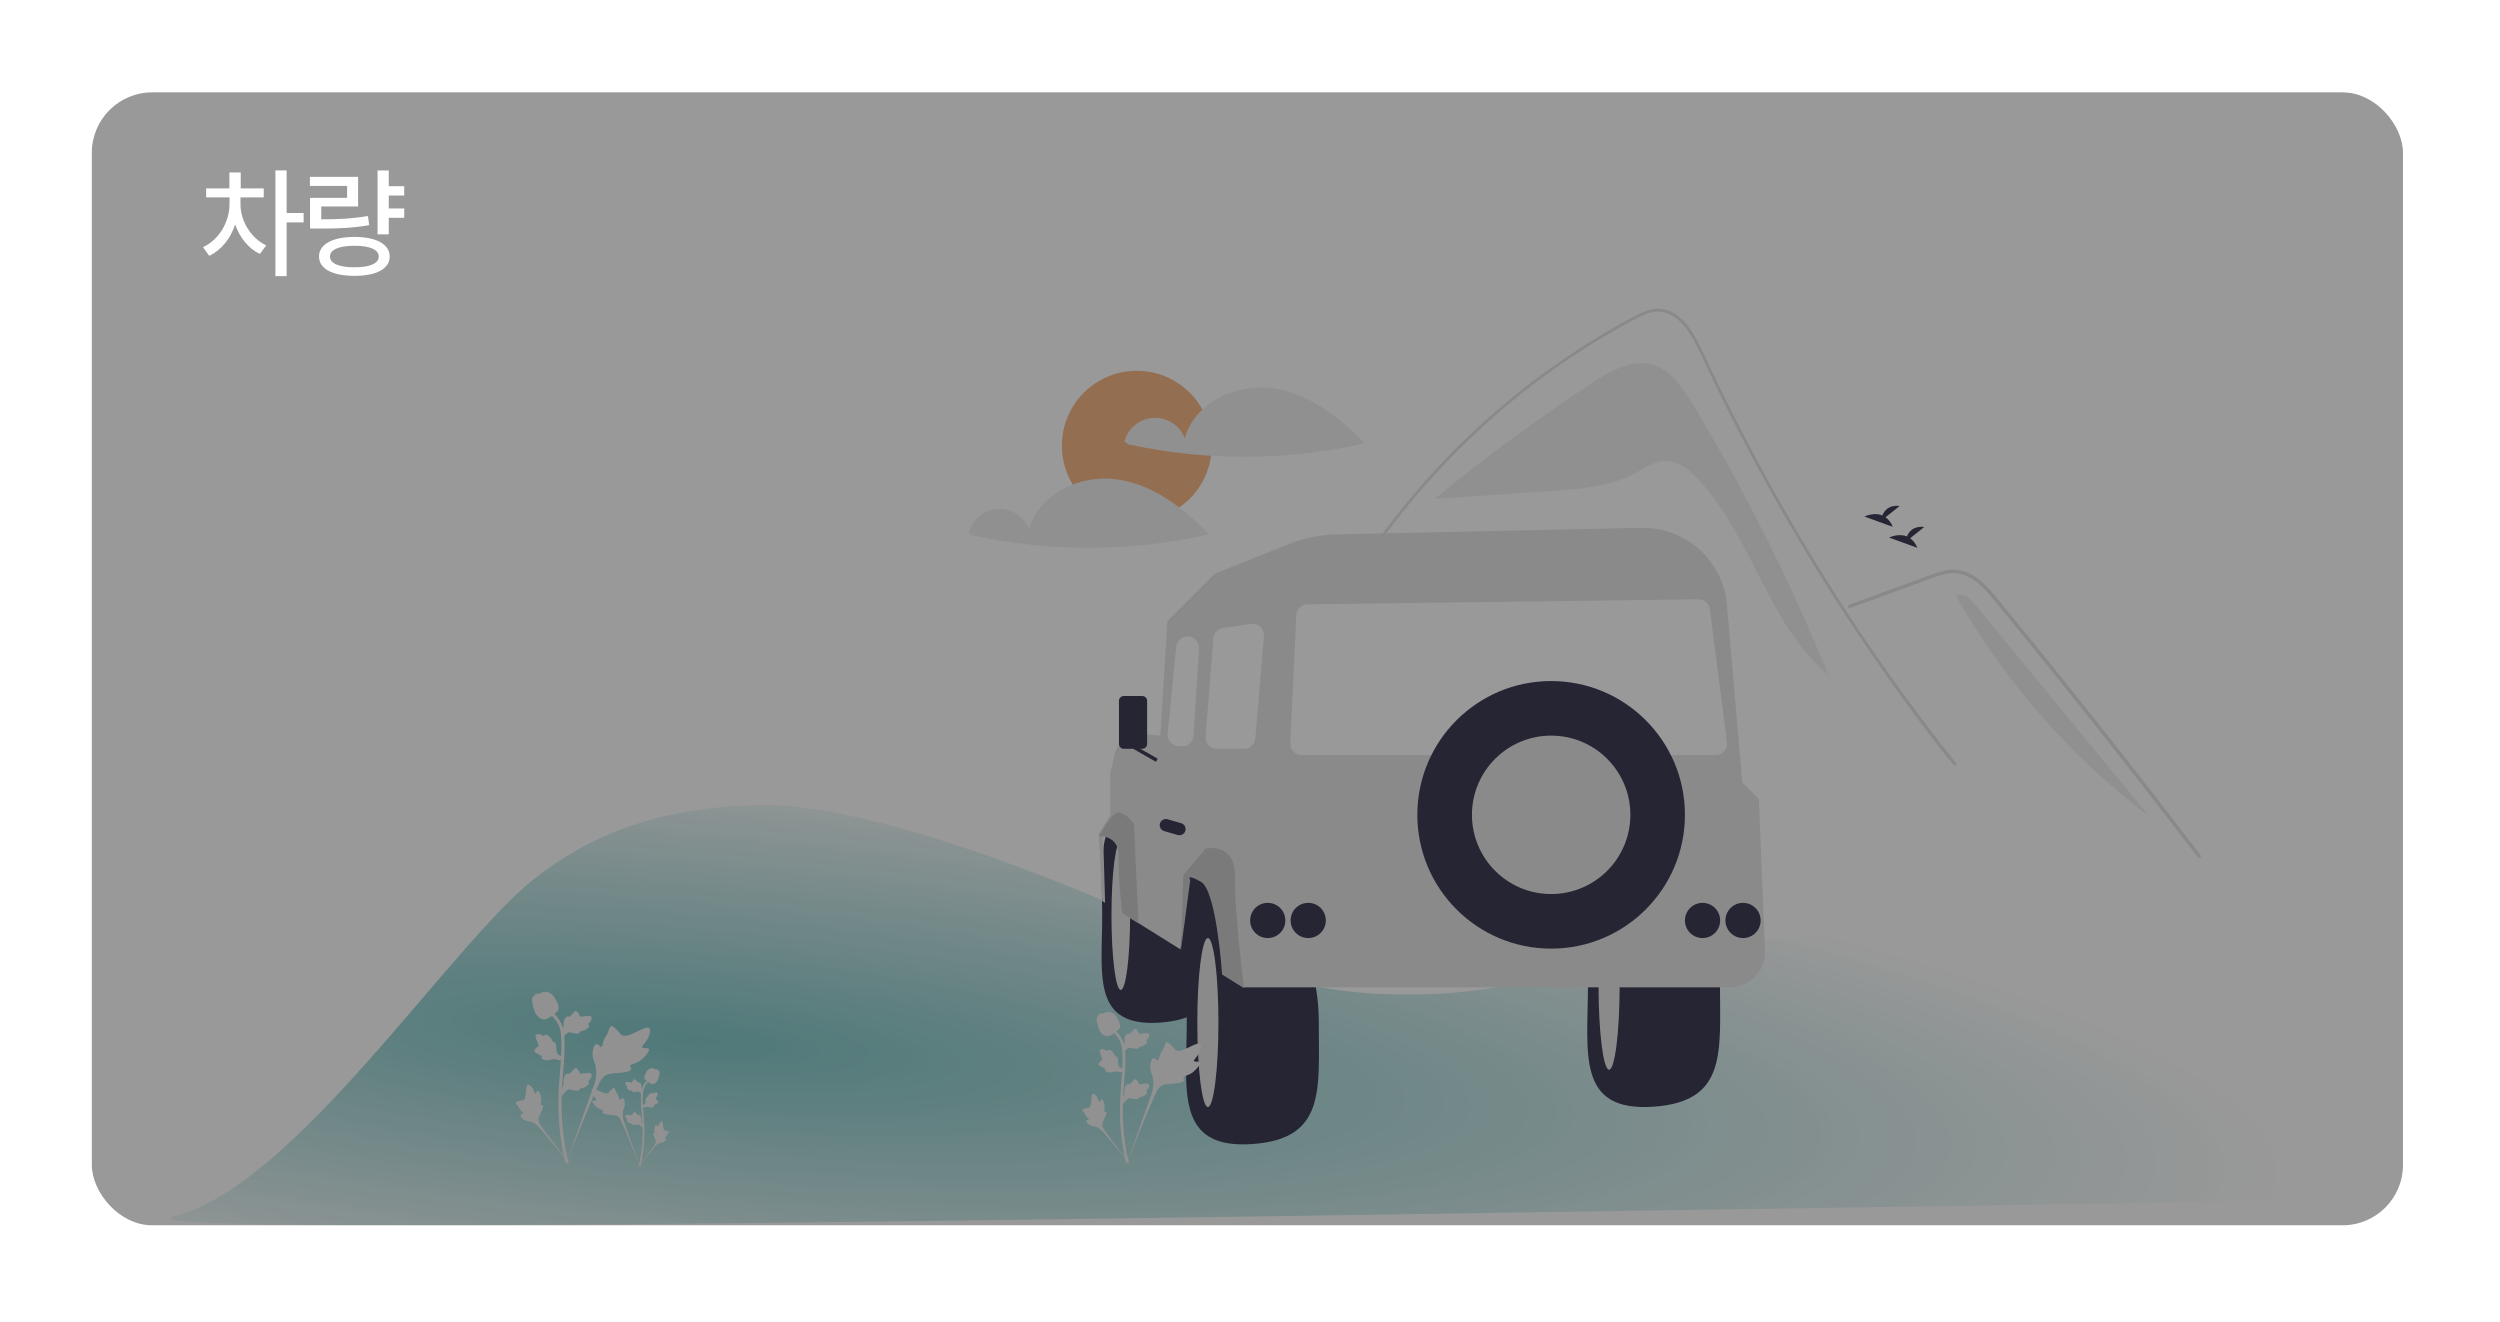 <svg width="331" height="175" viewBox="0 0 331 175" fill="none" xmlns="http://www.w3.org/2000/svg">
<path opacity="0.5" d="M262.255 125.22C288.56 129.206 312.98 150.224 319.008 158.831C205.567 160.19 10.508 164.255 23.223 160.994C39.115 156.917 59.66 125.088 70.703 116.375C77.996 110.621 87.389 106.62 101.533 106.619C113.111 106.619 132.363 113.513 144.201 118.457C163.351 126.454 168.85 132.105 188.578 131.652C208.307 131.199 229.374 120.237 262.255 125.22Z" fill="url(#paint0_radial_264_2485)"/>
<path d="M150.51 68.93C155.988 68.93 160.429 64.489 160.429 59.011C160.429 53.533 155.988 49.093 150.51 49.093C145.032 49.093 140.592 53.533 140.592 59.011C140.592 64.489 145.032 68.93 150.51 68.93Z" fill="#F7B787"/>
<path d="M168.409 51.402C163.603 50.752 158.115 53.351 156.869 58.038C156.555 57.205 155.984 56.493 155.239 56.005C154.494 55.517 153.613 55.279 152.723 55.325C151.834 55.37 150.982 55.697 150.29 56.259C149.599 56.821 149.104 57.587 148.877 58.449L149.427 58.843C159.728 61.07 170.392 61.022 180.672 58.701C177.328 55.187 173.216 52.052 168.409 51.402Z" fill="#F0F0F0"/>
<path d="M147.796 63.455C142.989 62.805 137.501 65.403 136.255 70.091C135.942 69.258 135.371 68.546 134.625 68.058C133.88 67.57 132.999 67.332 132.11 67.377C131.22 67.423 130.368 67.75 129.677 68.312C128.986 68.873 128.491 69.64 128.264 70.501L128.814 70.895C139.115 73.123 149.778 73.075 160.059 70.754C156.715 67.24 152.603 64.105 147.796 63.455Z" fill="#F0F0F0"/>
<path d="M224.043 53.389C222.758 51.262 221.234 48.992 218.848 48.298C216.085 47.493 213.247 49.091 210.839 50.667C203.64 55.381 196.706 60.49 190.07 65.969L190.078 66.052C195.244 65.696 200.41 65.34 205.576 64.983C209.308 64.726 213.169 64.433 216.468 62.667C217.719 61.997 218.939 61.102 220.358 61.04C222.12 60.962 223.656 62.193 224.864 63.479C232.006 71.085 234.073 82.716 242.086 89.398C237.034 76.937 231 64.896 224.043 53.389Z" fill="#F0F0F0"/>
<path d="M244.967 80.505L251.153 78.242L254.225 77.119C255.225 76.753 256.223 76.336 257.258 76.074C258.156 75.817 259.111 75.83 260.002 76.109C260.798 76.403 261.526 76.855 262.143 77.436C262.774 78.017 263.361 78.644 263.899 79.311C264.568 80.115 265.227 80.927 265.889 81.737C268.62 85.077 271.334 88.432 274.03 91.802C276.725 95.171 279.403 98.555 282.063 101.953C284.729 105.36 287.377 108.78 290.006 112.215C290.329 112.636 290.65 113.057 290.972 113.478C291.15 113.711 291.55 113.482 291.37 113.246C288.721 109.776 286.054 106.321 283.368 102.88C280.676 99.431 277.964 95.996 275.235 92.576C272.505 89.156 269.757 85.751 266.991 82.361C266.301 81.516 265.611 80.672 264.92 79.829C264.336 79.119 263.76 78.4 263.12 77.738C261.945 76.524 260.478 75.45 258.722 75.421C257.689 75.404 256.69 75.732 255.731 76.079C254.696 76.453 253.665 76.834 252.632 77.212L246.402 79.491L244.844 80.06C244.568 80.161 244.687 80.607 244.967 80.505Z" fill="#E4E4E4"/>
<path d="M137.937 32.203L137.332 32.695C137.537 32.523 137.75 32.361 137.968 32.209C137.958 32.207 137.948 32.205 137.937 32.203Z" fill="#F2F2F2"/>
<path d="M261.912 80.528C261.303 79.787 260.644 79.011 259.733 78.71L258.883 78.743C265.357 90.183 274.1 100.178 284.576 108.117C277.021 98.921 269.466 89.725 261.912 80.528Z" fill="#F0F0F0"/>
<path d="M215.526 86.016C215.549 86.327 215.016 86.685 214.303 86.827C213.647 86.961 213.06 86.867 212.895 86.622C212.928 86.603 212.964 86.588 213.002 86.58L215.464 86.023C215.484 86.019 215.505 86.016 215.526 86.016Z" fill="#E6E6E6"/>
<path d="M227.726 130.441C227.726 139.323 228.658 145.824 218.986 146.523C208.6 147.274 210.246 139.323 210.246 130.441C210.246 121.559 208.847 112.728 218.986 114.359C223.752 115.126 227.726 121.559 227.726 130.441Z" fill="#3F3D56"/>
<path d="M213.043 141.629C213.815 141.629 214.441 136.62 214.441 130.442C214.441 124.263 213.815 119.254 213.043 119.254C212.271 119.254 211.645 124.263 211.645 130.442C211.645 136.62 212.271 141.629 213.043 141.629Z" fill="#E6E6E6"/>
<path d="M161.358 121.197C161.358 129.035 162.181 134.772 153.645 135.389C144.479 136.052 145.932 129.035 145.932 121.197C145.932 113.359 144.698 105.566 153.645 107.005C157.851 107.682 161.358 113.359 161.358 121.197Z" fill="#3F3D56"/>
<path d="M148.392 131.072C149.074 131.072 149.626 126.652 149.626 121.199C149.626 115.747 149.074 111.326 148.392 111.326C147.711 111.326 147.158 115.747 147.158 121.199C147.158 126.652 147.711 131.072 148.392 131.072Z" fill="#E6E6E6"/>
<path d="M174.607 135.385C174.607 144.267 175.539 150.768 165.867 151.467C155.48 152.218 157.127 144.267 157.127 135.385C157.127 126.503 155.728 117.671 165.867 119.303C170.633 120.07 174.607 126.503 174.607 135.385Z" fill="#3F3D56"/>
<path d="M159.923 146.573C160.695 146.573 161.321 141.564 161.321 135.385C161.321 129.207 160.695 124.198 159.923 124.198C159.151 124.198 158.524 129.207 158.524 135.385C158.524 141.564 159.151 146.573 159.923 146.573Z" fill="#E6E6E6"/>
<path d="M146.988 102.406V107.919L145.473 110.447L145.939 119.303L146.316 119.536L146.055 110.563C148.711 109.575 149.579 111.396 149.318 114.992L148.852 121.051L156.31 125.713L157.243 116.157L160.739 114.525L164.584 130.724H229.017C231.673 130.724 233.795 128.514 233.687 125.86L232.874 105.785L230.68 103.591L228.648 80.083C228.141 74.22 223.17 69.758 217.287 69.885L176.981 70.753C174.794 70.8 172.634 71.241 170.603 72.053L160.855 75.952L154.563 82.244L153.63 97.395L151.251 97.188C149.54 97.039 147.979 98.17 147.587 99.843L146.988 102.406Z" fill="#E6E6E6"/>
<path d="M167.849 124.199C169.136 124.199 170.18 123.156 170.18 121.868C170.18 120.581 169.136 119.538 167.849 119.538C166.562 119.538 165.519 120.581 165.519 121.868C165.519 123.156 166.562 124.199 167.849 124.199Z" fill="#3F3D56"/>
<path d="M173.21 124.199C174.497 124.199 175.54 123.156 175.54 121.868C175.54 120.581 174.497 119.538 173.21 119.538C171.922 119.538 170.879 120.581 170.879 121.868C170.879 123.156 171.922 124.199 173.21 124.199Z" fill="#3F3D56"/>
<path d="M225.417 124.199C226.704 124.199 227.747 123.156 227.747 121.868C227.747 120.581 226.704 119.538 225.417 119.538C224.129 119.538 223.086 120.581 223.086 121.868C223.086 123.156 224.129 124.199 225.417 124.199Z" fill="#3F3D56"/>
<path d="M230.776 124.199C232.063 124.199 233.107 123.156 233.107 121.868C233.107 120.581 232.063 119.538 230.776 119.538C229.489 119.538 228.445 120.581 228.445 121.868C228.445 123.156 229.489 124.199 230.776 124.199Z" fill="#3F3D56"/>
<path d="M227.143 99.975H172.349C171.93 99.975 171.541 99.808 171.251 99.505C170.962 99.202 170.814 98.805 170.834 98.386L171.634 81.46C171.672 80.659 172.329 80.024 173.13 80.014L224.868 79.348C225.632 79.341 226.295 79.907 226.393 80.672L228.648 98.265C228.703 98.697 228.57 99.133 228.282 99.46C227.994 99.787 227.579 99.975 227.143 99.975Z" fill="white"/>
<path d="M164.693 99.143H161.137C160.716 99.143 160.309 98.966 160.023 98.656C159.737 98.346 159.592 97.927 159.625 97.507L160.648 84.52C160.704 83.807 161.238 83.238 161.946 83.137L165.62 82.612C166.08 82.547 166.538 82.692 166.876 83.011C167.214 83.33 167.385 83.779 167.346 84.242L166.204 97.754C166.138 98.546 165.487 99.143 164.693 99.143Z" fill="white"/>
<path d="M156.521 98.813C156.484 98.813 156.447 98.811 156.41 98.809L155.992 98.779C155.58 98.749 155.206 98.559 154.94 98.243C154.674 97.927 154.55 97.526 154.591 97.115L155.739 85.63C155.807 84.95 156.325 84.397 157 84.285C157.459 84.207 157.921 84.343 158.266 84.655C158.611 84.967 158.793 85.413 158.763 85.877L158.032 97.391C158.006 97.798 157.823 98.17 157.516 98.438C157.237 98.682 156.887 98.813 156.521 98.813Z" fill="white"/>
<path d="M150.739 122.243L150.134 109.048C150.134 109.048 148.736 107.183 147.803 107.649C146.871 108.115 145.486 110.708 145.486 110.708C145.486 110.708 148.189 110.531 148.112 113.402C148.036 116.273 148.575 120.918 148.575 120.918L150.739 122.243Z" fill="#CCCCCC"/>
<path d="M156.366 125.69L156.659 115.846L159.624 112.345C159.624 112.345 163.586 111.488 163.502 115.978C163.418 120.468 164.7 130.84 164.7 130.84L161.803 129.02C161.803 129.02 161.087 117.904 158.99 116.739C156.892 115.574 157.591 116.506 157.591 116.506L156.366 125.69Z" fill="#CCCCCC"/>
<path d="M153.277 100.456L150.98 99.144H151.231C151.589 99.144 151.88 98.853 151.88 98.495V92.8C151.88 92.442 151.589 92.152 151.231 92.152H148.799C148.441 92.152 148.15 92.442 148.15 92.8V98.495C148.15 98.853 148.441 99.144 148.799 99.144H150.041L153.046 100.861L153.277 100.456Z" fill="#3F3D56"/>
<path d="M156.382 108.987L154.59 108.472C154.157 108.347 153.705 108.597 153.58 109.03C153.456 109.463 153.706 109.915 154.139 110.039L155.931 110.555C156.364 110.679 156.816 110.429 156.94 109.996C157.065 109.563 156.815 109.111 156.382 108.987Z" fill="#3F3D56"/>
<path d="M205.371 125.598C215.153 125.598 223.084 117.668 223.084 107.885C223.084 98.102 215.153 90.171 205.371 90.171C195.588 90.171 187.657 98.102 187.657 107.885C187.657 117.668 195.588 125.598 205.371 125.598Z" fill="#3F3D56"/>
<path d="M205.373 118.371C211.165 118.371 215.861 113.675 215.861 107.883C215.861 102.09 211.165 97.395 205.373 97.395C199.58 97.395 194.885 102.09 194.885 107.883C194.885 113.675 199.58 118.371 205.373 118.371Z" fill="#E6E6E6"/>
<path d="M78.448 145.774C78.529 145.637 78.881 145.783 78.946 145.659C79.01 145.535 78.683 145.346 78.497 144.915C78.463 144.838 78.251 144.348 78.408 144.196C78.706 143.91 80.067 145.092 80.543 144.705C80.648 144.62 80.721 144.451 81.037 144.176C81.163 144.066 81.24 144.017 81.313 144.035C81.418 144.061 81.426 144.201 81.538 144.476C81.706 144.889 81.806 144.864 81.904 145.193C81.976 145.437 81.96 145.579 82.045 145.607C82.166 145.646 82.278 145.387 82.431 145.41C82.588 145.434 82.683 145.736 82.712 145.962C82.769 146.386 82.613 146.665 82.526 146.959C82.433 147.279 82.377 147.765 82.594 148.454L84.737 154.493C84.264 153.254 82.894 149.857 82.318 148.594C82.152 148.23 81.968 147.86 81.591 147.714C81.228 147.574 80.73 147.658 80.095 147.505C80.021 147.487 79.815 147.434 79.789 147.313C79.768 147.213 79.889 147.157 79.87 147.063C79.845 146.938 79.607 146.936 79.314 146.791C79.108 146.689 78.979 146.567 78.869 146.462C78.835 146.431 78.34 145.956 78.448 145.774Z" fill="#F2F2F2"/>
<path d="M86.883 148.953C86.973 148.953 87.003 149.168 87.082 149.164C87.162 149.159 87.16 148.945 87.318 148.729C87.347 148.69 87.526 148.444 87.645 148.478C87.872 148.541 87.684 149.55 88.012 149.673C88.083 149.699 88.188 149.686 88.414 149.762C88.504 149.792 88.55 149.816 88.563 149.857C88.58 149.916 88.514 149.96 88.411 150.095C88.257 150.296 88.298 150.338 88.165 150.481C88.066 150.587 87.991 150.62 88.002 150.67C88.018 150.741 88.177 150.721 88.21 150.803C88.244 150.886 88.123 151.02 88.021 151.1C87.829 151.249 87.647 151.254 87.477 151.296C87.293 151.343 87.039 151.455 86.763 151.76L84.418 154.555C84.889 153.965 86.161 152.313 86.615 151.666C86.746 151.479 86.874 151.282 86.837 151.055C86.801 150.836 86.617 150.616 86.508 150.26C86.496 150.219 86.462 150.102 86.514 150.055C86.557 150.015 86.619 150.059 86.66 150.023C86.714 149.974 86.647 149.857 86.633 149.671C86.624 149.54 86.647 149.442 86.666 149.358C86.672 149.332 86.762 148.952 86.883 148.953Z" fill="#F2F2F2"/>
<path d="M85.073 149.36L85.128 148.872L85.103 148.835C84.987 148.664 84.929 148.497 84.928 148.338C84.928 148.313 84.929 148.288 84.93 148.262C84.935 148.161 84.941 148.034 84.875 147.887C84.838 147.805 84.734 147.614 84.578 147.638C84.536 147.644 84.504 147.663 84.48 147.686C84.476 147.68 84.473 147.674 84.469 147.668C84.42 147.594 84.382 147.562 84.345 147.532C84.316 147.508 84.287 147.484 84.24 147.426C84.22 147.401 84.204 147.379 84.191 147.361C84.151 147.304 84.098 147.237 84.005 147.238C83.906 147.243 83.854 147.325 83.819 147.38C83.757 147.477 83.73 147.547 83.711 147.593C83.704 147.61 83.697 147.629 83.693 147.635C83.661 147.682 83.4 147.638 83.302 147.622C83.082 147.585 82.891 147.553 82.813 147.692C82.757 147.792 82.799 147.923 82.941 148.093C82.985 148.146 83.033 148.187 83.075 148.218C83.04 148.239 83.009 148.271 82.996 148.321C82.966 148.439 83.068 148.557 83.298 148.673C83.355 148.702 83.432 148.741 83.54 148.759C83.59 148.768 83.636 148.77 83.675 148.771C83.676 148.794 83.681 148.818 83.695 148.844C83.736 148.918 83.82 148.953 83.946 148.945C84.086 148.937 84.201 148.911 84.302 148.887C84.39 148.867 84.466 148.85 84.526 148.854C84.637 148.863 84.722 148.952 84.823 149.067L85.073 149.36Z" fill="#F2F2F2"/>
<path d="M84.821 146.457L85.279 146.633L85.321 146.619C85.515 146.55 85.692 146.536 85.845 146.575C85.87 146.582 85.894 146.589 85.918 146.597C86.016 146.627 86.136 146.665 86.296 146.638C86.385 146.624 86.595 146.571 86.612 146.414C86.617 146.372 86.606 146.337 86.59 146.307C86.597 146.306 86.603 146.303 86.61 146.301C86.694 146.273 86.735 146.244 86.774 146.216C86.804 146.194 86.835 146.172 86.902 146.142C86.931 146.129 86.957 146.119 86.978 146.111C87.043 146.086 87.121 146.052 87.144 145.962C87.164 145.864 87.098 145.793 87.054 145.746C86.976 145.662 86.915 145.617 86.875 145.587C86.86 145.577 86.844 145.564 86.839 145.559C86.802 145.516 86.91 145.276 86.951 145.185C87.042 144.981 87.121 144.805 87.007 144.693C86.925 144.614 86.787 144.621 86.586 144.716C86.524 144.745 86.473 144.78 86.432 144.813C86.421 144.774 86.398 144.736 86.353 144.711C86.246 144.652 86.105 144.721 85.935 144.914C85.892 144.962 85.836 145.026 85.79 145.126C85.769 145.173 85.755 145.216 85.744 145.254C85.722 145.249 85.697 145.248 85.669 145.255C85.587 145.275 85.532 145.347 85.508 145.472C85.48 145.609 85.476 145.727 85.473 145.83C85.47 145.921 85.468 145.999 85.448 146.056C85.412 146.161 85.304 146.221 85.167 146.289L84.821 146.457Z" fill="#F2F2F2"/>
<path d="M85.073 145.02L85.128 144.532L85.103 144.495C84.987 144.324 84.929 144.157 84.928 143.999C84.928 143.973 84.929 143.948 84.93 143.923C84.935 143.821 84.941 143.694 84.875 143.547C84.838 143.465 84.734 143.275 84.578 143.298C84.536 143.304 84.504 143.323 84.48 143.346C84.476 143.34 84.473 143.335 84.469 143.328C84.42 143.254 84.382 143.222 84.345 143.192C84.316 143.168 84.287 143.144 84.24 143.087C84.22 143.061 84.204 143.039 84.191 143.021C84.151 142.964 84.098 142.897 84.005 142.898C83.906 142.903 83.854 142.985 83.819 143.04C83.757 143.137 83.73 143.207 83.711 143.253C83.704 143.27 83.697 143.289 83.693 143.295C83.661 143.342 83.4 143.298 83.302 143.282C83.082 143.245 82.891 143.214 82.813 143.352C82.757 143.452 82.799 143.583 82.941 143.754C82.985 143.806 83.033 143.847 83.075 143.878C83.04 143.899 83.009 143.931 82.996 143.981C82.966 144.099 83.068 144.217 83.298 144.333C83.355 144.362 83.432 144.401 83.54 144.419C83.59 144.428 83.636 144.43 83.675 144.431C83.676 144.454 83.681 144.479 83.695 144.504C83.736 144.578 83.82 144.613 83.946 144.605C84.086 144.597 84.201 144.571 84.302 144.548C84.39 144.527 84.466 144.51 84.526 144.514C84.637 144.523 84.722 144.612 84.823 144.727L85.073 145.02Z" fill="#F2F2F2"/>
<path d="M84.573 154.486L84.675 154.422L84.794 154.435C84.796 154.424 84.803 154.399 84.813 154.359C84.866 154.141 85.028 153.477 85.164 152.432C85.259 151.703 85.312 150.953 85.323 150.203C85.335 149.452 85.299 148.883 85.27 148.426C85.249 148.081 85.223 147.753 85.197 147.433C85.129 146.579 85.064 145.772 85.112 144.878C85.123 144.679 85.145 144.264 85.388 143.822C85.528 143.566 85.722 143.338 85.964 143.146L85.814 142.957C85.547 143.169 85.332 143.421 85.176 143.706C84.907 144.196 84.883 144.648 84.871 144.865C84.823 145.775 84.888 146.589 84.957 147.452C84.982 147.771 85.008 148.097 85.03 148.441C85.058 148.894 85.093 149.457 85.082 150.199C85.072 150.94 85.019 151.681 84.925 152.401C84.791 153.433 84.631 154.087 84.578 154.302C84.55 154.416 84.544 154.44 84.573 154.486Z" fill="#F2F2F2"/>
<path d="M86.407 143.529C86.417 143.529 86.427 143.529 86.437 143.528C86.643 143.517 86.833 143.394 87.002 143.163C87.082 143.054 87.123 142.93 87.204 142.683C87.217 142.644 87.278 142.451 87.315 142.184C87.34 142.01 87.337 141.938 87.302 141.873C87.264 141.802 87.202 141.752 87.132 141.718C87.135 141.695 87.133 141.671 87.123 141.647C87.082 141.547 86.972 141.56 86.913 141.566C86.883 141.57 86.846 141.575 86.806 141.573C86.742 141.57 86.708 141.551 86.657 141.522C86.607 141.495 86.546 141.462 86.455 141.443C86.276 141.406 86.125 141.457 86.076 141.473C85.815 141.56 85.686 141.763 85.537 141.998C85.508 142.045 85.406 142.216 85.339 142.451C85.29 142.621 85.297 142.696 85.312 142.752C85.341 142.867 85.411 142.933 85.589 143.079C85.775 143.231 85.868 143.307 85.948 143.354C86.135 143.461 86.252 143.529 86.407 143.529Z" fill="#F2F2F2"/>
<path d="M158.861 140.657C158.736 140.446 158.195 140.672 158.096 140.481C157.997 140.29 158.499 139.999 158.787 139.336C158.838 139.216 159.165 138.461 158.923 138.229C158.465 137.788 156.369 139.608 155.636 139.012C155.475 138.882 155.362 138.621 154.875 138.197C154.682 138.028 154.564 137.952 154.451 137.98C154.29 138.021 154.277 138.236 154.105 138.659C153.846 139.295 153.693 139.256 153.542 139.763C153.43 140.139 153.456 140.358 153.324 140.4C153.138 140.461 152.966 140.062 152.73 140.097C152.489 140.134 152.343 140.598 152.297 140.946C152.211 141.599 152.45 142.03 152.583 142.483C152.728 142.975 152.813 143.723 152.48 144.783L149.18 154.081C149.908 152.173 152.018 146.943 152.904 144.999C153.16 144.438 153.443 143.869 154.023 143.644C154.581 143.428 155.348 143.557 156.326 143.322C156.441 143.294 156.757 143.213 156.797 143.027C156.83 142.873 156.644 142.787 156.673 142.643C156.711 142.449 157.078 142.447 157.528 142.223C157.846 142.066 158.044 141.878 158.214 141.717C158.265 141.669 159.028 140.938 158.861 140.657Z" fill="#F2F2F2"/>
<path d="M145.88 145.55C145.74 145.551 145.695 145.881 145.572 145.875C145.45 145.869 145.452 145.538 145.209 145.206C145.166 145.146 144.89 144.768 144.706 144.819C144.357 144.917 144.646 146.471 144.142 146.659C144.031 146.7 143.871 146.68 143.522 146.797C143.383 146.843 143.312 146.879 143.293 146.943C143.267 147.033 143.369 147.102 143.527 147.308C143.764 147.619 143.701 147.683 143.906 147.903C144.058 148.066 144.173 148.117 144.156 148.194C144.132 148.303 143.886 148.272 143.836 148.398C143.784 148.527 143.97 148.733 144.127 148.856C144.423 149.086 144.703 149.093 144.964 149.158C145.247 149.229 145.639 149.403 146.063 149.873L149.675 154.175C148.948 153.267 146.99 150.723 146.292 149.727C146.09 149.439 145.893 149.137 145.95 148.787C146.005 148.45 146.289 148.111 146.456 147.563C146.475 147.499 146.527 147.32 146.447 147.247C146.381 147.186 146.285 147.253 146.223 147.197C146.139 147.123 146.243 146.942 146.264 146.656C146.278 146.455 146.243 146.304 146.213 146.174C146.204 146.135 146.065 145.55 145.88 145.55Z" fill="#F2F2F2"/>
<path d="M148.666 146.176L148.582 145.425L148.62 145.368C148.798 145.105 148.889 144.848 148.89 144.604C148.89 144.565 148.888 144.526 148.887 144.487C148.879 144.33 148.87 144.136 148.972 143.909C149.029 143.782 149.189 143.489 149.429 143.525C149.494 143.534 149.543 143.564 149.58 143.599C149.585 143.59 149.591 143.582 149.597 143.572C149.672 143.458 149.731 143.409 149.788 143.362C149.832 143.326 149.877 143.288 149.948 143.2C149.979 143.161 150.004 143.127 150.024 143.098C150.086 143.012 150.168 142.908 150.311 142.91C150.464 142.917 150.544 143.044 150.597 143.128C150.692 143.277 150.735 143.385 150.763 143.456C150.773 143.482 150.785 143.512 150.791 143.521C150.841 143.593 151.241 143.525 151.392 143.501C151.731 143.444 152.025 143.395 152.146 143.609C152.232 143.762 152.168 143.964 151.949 144.226C151.88 144.308 151.808 144.37 151.743 144.419C151.797 144.451 151.845 144.499 151.864 144.576C151.91 144.758 151.753 144.941 151.399 145.119C151.311 145.164 151.193 145.223 151.027 145.252C150.949 145.265 150.879 145.268 150.818 145.27C150.817 145.305 150.809 145.343 150.788 145.381C150.726 145.496 150.596 145.55 150.401 145.537C150.187 145.526 150.01 145.485 149.854 145.449C149.718 145.418 149.601 145.391 149.508 145.397C149.338 145.411 149.206 145.548 149.052 145.725L148.666 146.176Z" fill="#F2F2F2"/>
<path d="M149.055 141.705L148.35 141.977L148.285 141.954C147.985 141.849 147.714 141.827 147.477 141.888C147.44 141.897 147.403 141.909 147.365 141.921C147.215 141.967 147.029 142.025 146.784 141.985C146.647 141.962 146.323 141.882 146.297 141.64C146.29 141.575 146.306 141.52 146.33 141.475C146.321 141.472 146.311 141.469 146.3 141.466C146.171 141.422 146.108 141.377 146.048 141.334C146.002 141.301 145.954 141.266 145.851 141.22C145.805 141.2 145.766 141.185 145.733 141.172C145.634 141.134 145.513 141.082 145.479 140.943C145.447 140.793 145.549 140.684 145.616 140.611C145.737 140.481 145.83 140.412 145.892 140.367C145.915 140.35 145.94 140.331 145.947 140.323C146.005 140.257 145.838 139.887 145.776 139.747C145.635 139.433 145.513 139.162 145.689 138.991C145.815 138.868 146.027 138.879 146.336 139.025C146.433 139.07 146.511 139.125 146.574 139.175C146.592 139.115 146.627 139.056 146.696 139.018C146.861 138.928 147.077 139.033 147.339 139.33C147.405 139.404 147.492 139.503 147.562 139.656C147.595 139.728 147.616 139.795 147.633 139.853C147.667 139.846 147.705 139.844 147.748 139.855C147.874 139.886 147.96 139.997 147.997 140.189C148.04 140.4 148.045 140.581 148.05 140.741C148.055 140.88 148.059 141.001 148.088 141.088C148.145 141.25 148.31 141.342 148.521 141.447L149.055 141.705Z" fill="#F2F2F2"/>
<path d="M148.666 139.494L148.582 138.743L148.62 138.686C148.798 138.423 148.889 138.166 148.89 137.922C148.89 137.883 148.888 137.845 148.887 137.805C148.879 137.649 148.87 137.454 148.972 137.227C149.029 137.1 149.189 136.807 149.429 136.844C149.494 136.853 149.543 136.883 149.58 136.917C149.585 136.909 149.591 136.9 149.597 136.891C149.672 136.776 149.731 136.727 149.788 136.68C149.832 136.644 149.877 136.607 149.948 136.518C149.979 136.479 150.004 136.445 150.024 136.417C150.086 136.33 150.168 136.227 150.311 136.229C150.464 136.236 150.544 136.362 150.597 136.446C150.692 136.595 150.735 136.703 150.763 136.775C150.773 136.801 150.785 136.83 150.791 136.839C150.841 136.912 151.241 136.844 151.392 136.819C151.731 136.763 152.025 136.714 152.146 136.927C152.232 137.08 152.168 137.283 151.949 137.545C151.88 137.626 151.808 137.688 151.743 137.737C151.797 137.769 151.845 137.818 151.864 137.895C151.91 138.077 151.753 138.259 151.399 138.437C151.311 138.482 151.193 138.541 151.027 138.57C150.949 138.583 150.879 138.587 150.818 138.589C150.817 138.623 150.809 138.661 150.788 138.7C150.726 138.814 150.596 138.868 150.401 138.855C150.187 138.844 150.01 138.803 149.854 138.767C149.718 138.736 149.601 138.71 149.508 138.716C149.338 138.73 149.206 138.866 149.052 139.044L148.666 139.494Z" fill="#F2F2F2"/>
<path d="M149.434 154.068L149.277 153.97L149.093 153.991C149.09 153.974 149.08 153.935 149.065 153.873C148.983 153.538 148.733 152.516 148.524 150.907C148.378 149.784 148.296 148.629 148.279 147.475C148.262 146.318 148.317 145.443 148.36 144.739C148.394 144.208 148.434 143.703 148.473 143.211C148.578 141.896 148.678 140.653 148.604 139.278C148.588 138.971 148.553 138.332 148.18 137.651C147.963 137.257 147.665 136.907 147.293 136.611L147.524 136.32C147.935 136.647 148.265 137.035 148.505 137.473C148.919 138.227 148.957 138.924 148.975 139.258C149.05 140.658 148.95 141.912 148.843 143.24C148.804 143.731 148.764 144.234 148.731 144.762C148.687 145.46 148.633 146.327 148.65 147.469C148.667 148.61 148.748 149.75 148.892 150.859C149.098 152.448 149.345 153.454 149.426 153.785C149.469 153.961 149.478 153.998 149.434 154.068Z" fill="#F2F2F2"/>
<path d="M146.614 137.201C146.598 137.201 146.583 137.2 146.567 137.199C146.251 137.182 145.959 136.993 145.697 136.637C145.575 136.469 145.512 136.278 145.387 135.897C145.367 135.839 145.273 135.541 145.216 135.131C145.178 134.863 145.183 134.751 145.236 134.652C145.295 134.542 145.39 134.465 145.498 134.413C145.493 134.377 145.497 134.341 145.512 134.303C145.576 134.149 145.744 134.169 145.835 134.179C145.881 134.184 145.938 134.192 146 134.189C146.098 134.184 146.15 134.155 146.23 134.112C146.305 134.07 146.4 134.018 146.54 133.989C146.816 133.932 147.048 134.01 147.124 134.036C147.526 134.17 147.723 134.482 147.953 134.843C147.998 134.916 148.155 135.18 148.259 135.541C148.333 135.802 148.323 135.918 148.3 136.005C148.255 136.182 148.147 136.283 147.873 136.508C147.587 136.742 147.443 136.86 147.32 136.931C147.033 137.097 146.853 137.201 146.614 137.201Z" fill="#F2F2F2"/>
<path d="M85.904 138.877C85.763 138.639 85.151 138.894 85.038 138.678C84.926 138.462 85.495 138.133 85.82 137.382C85.878 137.247 86.248 136.394 85.974 136.13C85.456 135.631 83.085 137.691 82.256 137.017C82.073 136.869 81.946 136.574 81.395 136.094C81.176 135.903 81.043 135.817 80.915 135.849C80.733 135.895 80.719 136.138 80.523 136.617C80.231 137.336 80.058 137.293 79.887 137.866C79.76 138.291 79.789 138.539 79.64 138.587C79.429 138.655 79.235 138.204 78.968 138.244C78.695 138.285 78.531 138.811 78.478 139.204C78.381 139.943 78.652 140.43 78.802 140.942C78.966 141.499 79.062 142.346 78.685 143.544L74.952 154.062C75.776 151.904 78.163 145.988 79.165 143.789C79.455 143.154 79.775 142.511 80.431 142.257C81.063 142.012 81.93 142.158 83.037 141.891C83.166 141.86 83.524 141.769 83.57 141.558C83.607 141.384 83.396 141.287 83.428 141.123C83.472 140.904 83.886 140.902 84.396 140.649C84.755 140.471 84.979 140.259 85.172 140.077C85.23 140.022 86.093 139.195 85.904 138.877Z" fill="#F2F2F2"/>
<path d="M71.22 144.418C71.062 144.419 71.01 144.793 70.872 144.785C70.733 144.778 70.736 144.404 70.461 144.028C70.412 143.96 70.1 143.533 69.891 143.591C69.497 143.701 69.824 145.459 69.254 145.672C69.129 145.719 68.947 145.696 68.552 145.828C68.396 145.881 68.315 145.921 68.294 145.993C68.264 146.096 68.379 146.173 68.558 146.407C68.826 146.758 68.755 146.83 68.987 147.08C69.159 147.264 69.289 147.322 69.27 147.409C69.242 147.532 68.965 147.497 68.907 147.64C68.849 147.785 69.059 148.018 69.237 148.157C69.572 148.418 69.889 148.426 70.184 148.5C70.504 148.58 70.948 148.777 71.427 149.308L75.513 154.175C74.691 153.148 72.476 150.269 71.686 149.143C71.458 148.818 71.234 148.475 71.299 148.08C71.361 147.699 71.683 147.315 71.871 146.695C71.894 146.623 71.952 146.421 71.862 146.338C71.787 146.269 71.678 146.344 71.608 146.281C71.513 146.197 71.631 145.992 71.654 145.669C71.67 145.442 71.631 145.271 71.597 145.124C71.587 145.079 71.43 144.417 71.22 144.418Z" fill="#F2F2F2"/>
<path d="M74.373 145.125L74.277 144.276L74.321 144.211C74.522 143.913 74.624 143.623 74.626 143.347C74.626 143.303 74.624 143.259 74.622 143.214C74.614 143.037 74.603 142.817 74.718 142.56C74.783 142.417 74.963 142.086 75.235 142.127C75.308 142.137 75.364 142.171 75.406 142.21L75.425 142.18C75.51 142.05 75.577 141.995 75.641 141.942C75.691 141.901 75.742 141.858 75.823 141.758C75.858 141.714 75.885 141.676 75.909 141.644C75.979 141.546 76.071 141.429 76.233 141.431C76.406 141.439 76.497 141.582 76.557 141.677C76.664 141.846 76.713 141.968 76.745 142.048C76.756 142.078 76.77 142.111 76.776 142.121C76.832 142.203 77.286 142.127 77.456 142.099C77.84 142.035 78.172 141.979 78.309 142.221C78.407 142.394 78.334 142.623 78.086 142.92C78.009 143.012 77.926 143.082 77.853 143.137C77.914 143.173 77.968 143.229 77.99 143.315C78.042 143.521 77.865 143.728 77.464 143.929C77.365 143.98 77.231 144.047 77.043 144.079C76.955 144.095 76.875 144.098 76.807 144.1C76.806 144.14 76.797 144.182 76.773 144.226C76.702 144.355 76.556 144.417 76.335 144.402C76.092 144.39 75.892 144.343 75.716 144.303C75.562 144.267 75.43 144.237 75.325 144.244C75.132 144.26 74.983 144.415 74.809 144.615L74.373 145.125Z" fill="#F2F2F2"/>
<path d="M74.813 140.068L74.015 140.375L73.942 140.349C73.603 140.23 73.296 140.205 73.028 140.274C72.986 140.285 72.944 140.298 72.901 140.311C72.732 140.364 72.522 140.43 72.244 140.384C72.089 140.358 71.723 140.267 71.694 139.993C71.685 139.92 71.704 139.858 71.731 139.807L71.697 139.796C71.55 139.747 71.48 139.696 71.412 139.647C71.359 139.61 71.306 139.571 71.189 139.519C71.137 139.496 71.093 139.479 71.056 139.465C70.943 139.421 70.807 139.362 70.767 139.205C70.731 139.036 70.847 138.912 70.923 138.829C71.06 138.683 71.165 138.605 71.235 138.553C71.261 138.535 71.289 138.513 71.298 138.504C71.363 138.429 71.174 138.01 71.103 137.852C70.944 137.497 70.806 137.19 71.006 136.997C71.148 136.858 71.388 136.87 71.738 137.035C71.847 137.086 71.935 137.148 72.007 137.205C72.027 137.137 72.067 137.071 72.145 137.027C72.331 136.925 72.575 137.044 72.872 137.38C72.946 137.464 73.045 137.576 73.124 137.749C73.161 137.831 73.185 137.907 73.204 137.972C73.243 137.964 73.286 137.962 73.335 137.974C73.478 138.009 73.574 138.135 73.616 138.352C73.665 138.59 73.671 138.796 73.677 138.976C73.681 139.134 73.686 139.27 73.719 139.369C73.783 139.552 73.971 139.657 74.209 139.775L74.813 140.068Z" fill="#F2F2F2"/>
<path d="M74.373 137.567L74.277 136.718L74.321 136.654C74.522 136.356 74.624 136.065 74.626 135.789C74.626 135.745 74.624 135.701 74.622 135.657C74.614 135.479 74.603 135.259 74.718 135.002C74.783 134.859 74.963 134.528 75.235 134.569C75.308 134.579 75.364 134.613 75.406 134.652L75.425 134.622C75.51 134.493 75.577 134.437 75.641 134.384C75.691 134.343 75.742 134.301 75.823 134.201C75.858 134.157 75.885 134.118 75.909 134.086C75.979 133.988 76.071 133.871 76.233 133.873C76.406 133.881 76.497 134.024 76.557 134.119C76.664 134.288 76.713 134.41 76.745 134.491C76.756 134.52 76.77 134.553 76.776 134.564C76.832 134.646 77.286 134.569 77.456 134.541C77.84 134.477 78.172 134.422 78.309 134.664C78.407 134.837 78.334 135.066 78.086 135.362C78.009 135.454 77.926 135.525 77.853 135.579C77.914 135.616 77.968 135.671 77.99 135.758C78.042 135.964 77.865 136.17 77.464 136.372C77.365 136.422 77.231 136.489 77.043 136.522C76.955 136.537 76.875 136.541 76.807 136.543C76.806 136.582 76.797 136.625 76.773 136.669C76.702 136.798 76.556 136.859 76.335 136.845C76.092 136.832 75.892 136.786 75.716 136.745C75.562 136.71 75.43 136.68 75.325 136.687C75.132 136.702 74.983 136.857 74.809 137.057L74.373 137.567Z" fill="#F2F2F2"/>
<path d="M75.24 154.047L75.062 153.936L74.855 153.959C74.852 153.94 74.84 153.896 74.823 153.827C74.73 153.447 74.447 152.291 74.211 150.471C74.046 149.201 73.953 147.895 73.934 146.588C73.914 145.28 73.976 144.29 74.026 143.494C74.063 142.893 74.109 142.322 74.154 141.765C74.273 140.277 74.385 138.872 74.301 137.316C74.283 136.968 74.244 136.245 73.822 135.476C73.577 135.03 73.239 134.634 72.818 134.299L73.08 133.97C73.544 134.34 73.918 134.779 74.19 135.274C74.658 136.127 74.701 136.915 74.721 137.294C74.806 138.877 74.692 140.296 74.572 141.798C74.528 142.353 74.482 142.922 74.445 143.52C74.396 144.309 74.335 145.29 74.354 146.582C74.372 147.872 74.465 149.163 74.627 150.417C74.861 152.214 75.14 153.352 75.231 153.726C75.28 153.926 75.29 153.968 75.24 154.047Z" fill="#F2F2F2"/>
<path d="M72.04 134.969C72.023 134.969 72.006 134.969 71.988 134.968C71.631 134.948 71.299 134.734 71.004 134.332C70.865 134.142 70.794 133.926 70.653 133.495C70.631 133.429 70.524 133.091 70.459 132.628C70.417 132.325 70.422 132.198 70.482 132.086C70.549 131.961 70.657 131.874 70.778 131.816C70.773 131.775 70.777 131.734 70.795 131.692C70.866 131.517 71.056 131.54 71.159 131.551C71.211 131.557 71.276 131.566 71.347 131.562C71.457 131.557 71.516 131.524 71.606 131.475C71.692 131.428 71.799 131.369 71.957 131.337C72.27 131.271 72.531 131.36 72.618 131.389C73.072 131.54 73.296 131.894 73.555 132.302C73.607 132.384 73.784 132.683 73.901 133.092C73.986 133.388 73.974 133.519 73.948 133.616C73.897 133.817 73.775 133.932 73.465 134.185C73.141 134.45 72.979 134.583 72.84 134.664C72.515 134.852 72.311 134.969 72.04 134.969Z" fill="#F2F2F2"/>
<path d="M249.648 68.481L251.517 66.987C250.065 66.826 249.469 67.618 249.225 68.245C248.09 67.774 246.855 68.391 246.855 68.391L250.595 69.749C250.406 69.245 250.078 68.805 249.648 68.481Z" fill="#3F3D56"/>
<path d="M252.906 71.264L254.775 69.77C253.323 69.609 252.727 70.401 252.482 71.028C251.348 70.557 250.113 71.174 250.113 71.174L253.853 72.532C253.664 72.028 253.336 71.588 252.906 71.264Z" fill="#3F3D56"/>
<path d="M258.732 101.337C258.094 100.531 257.833 100.342 257.203 99.528C252.074 92.894 247.253 86.037 242.741 78.955C239.675 74.145 236.762 69.243 234.001 64.249C232.686 61.875 231.408 59.482 230.165 57.07C229.201 55.2 228.259 53.319 227.337 51.427C227.074 50.886 226.818 50.343 226.563 49.799C225.963 48.519 225.374 47.233 224.742 45.971C224.021 44.532 223.144 43.024 221.821 42.057C221.219 41.599 220.498 41.322 219.745 41.258C218.667 41.189 217.673 41.633 216.739 42.119C209.896 45.717 203.509 50.121 197.714 55.239C191.911 60.336 186.723 66.094 182.258 72.396C182.121 72.591 181.798 72.405 181.936 72.208C182.479 71.441 183.033 70.681 183.597 69.93C190.616 60.594 199.223 52.567 209.023 46.213C210.672 45.145 212.352 44.126 214.063 43.158C214.925 42.67 215.791 42.188 216.672 41.735C217.536 41.292 218.452 40.893 219.439 40.878C222.796 40.826 224.534 44.628 225.728 47.186C226.104 47.991 226.483 48.794 226.868 49.594C228.32 52.632 229.829 55.642 231.393 58.624C232.358 60.466 233.345 62.296 234.353 64.116C237.489 69.783 240.822 75.335 244.352 80.773C249.029 87.975 253.668 94.338 258.996 101.074C259.143 101.26 258.88 101.526 258.732 101.337Z" fill="#E4E4E4"/>
<g opacity="0.4" filter="url(#filter0_d_264_2485)">
<rect x="12.156" y="12.229" width="306" height="150" rx="8" fill="black"/>
</g>
<path d="M31.841 27.057C31.841 29.213 33.161 31.494 35.247 32.494L34.403 33.619C32.88 32.9 31.731 31.439 31.137 29.729C30.52 31.58 29.302 33.127 27.7 33.869L26.872 32.728C29.005 31.752 30.38 29.361 30.387 27.057V26.135H27.294V24.947H30.372V22.838H31.872V24.947H34.919V26.135H31.841V27.057ZM36.466 36.557V22.557H37.95V28.197H40.2V29.447H37.95V36.557H36.466ZM53.519 24.65V25.885H51.472V27.604H53.519V28.838H51.472V31.025H49.987V22.572H51.472V24.65H53.519ZM41.034 24.619V23.416H47.409V27.338H42.534V29.041C44.964 29.041 46.683 28.947 48.722 28.604L48.878 29.807C46.714 30.189 44.862 30.275 42.175 30.26H41.05V26.197H45.956V24.619H41.034ZM42.237 33.963C42.237 32.338 44.027 31.369 46.941 31.369C49.816 31.369 51.597 32.338 51.597 33.963C51.597 35.588 49.816 36.525 46.941 36.525C44.027 36.525 42.237 35.588 42.237 33.963ZM43.691 33.963C43.683 34.877 44.886 35.4 46.941 35.385C48.964 35.4 50.152 34.877 50.144 33.963C50.152 33.057 48.964 32.533 46.941 32.541C44.886 32.533 43.683 33.057 43.691 33.963Z" fill="white"/>
<defs>
<filter id="filter0_d_264_2485" x="0.156" y="0.229" width="330" height="174" filterUnits="userSpaceOnUse" color-interpolation-filters="sRGB">
<feFlood flood-opacity="0" result="BackgroundImageFix"/>
<feColorMatrix in="SourceAlpha" type="matrix" values="0 0 0 0 0 0 0 0 0 0 0 0 0 0 0 0 0 0 127 0" result="hardAlpha"/>
<feOffset/>
<feGaussianBlur stdDeviation="6"/>
<feComposite in2="hardAlpha" operator="out"/>
<feColorMatrix type="matrix" values="0 0 0 0 0 0 0 0 0 0 0 0 0 0 0 0 0 0 0.14 0"/>
<feBlend mode="normal" in2="BackgroundImageFix" result="effect1_dropShadow_264_2485"/>
<feBlend mode="normal" in="SourceGraphic" in2="effect1_dropShadow_264_2485" result="shape"/>
</filter>
<radialGradient id="paint0_radial_264_2485" cx="0" cy="0" r="1" gradientUnits="userSpaceOnUse" gradientTransform="translate(90.731 137.57) rotate(4.999) scale(212.671 37.623)">
<stop stop-color="#0B9596"/>
<stop offset="1" stop-color="white"/>
</radialGradient>
</defs>
</svg>
